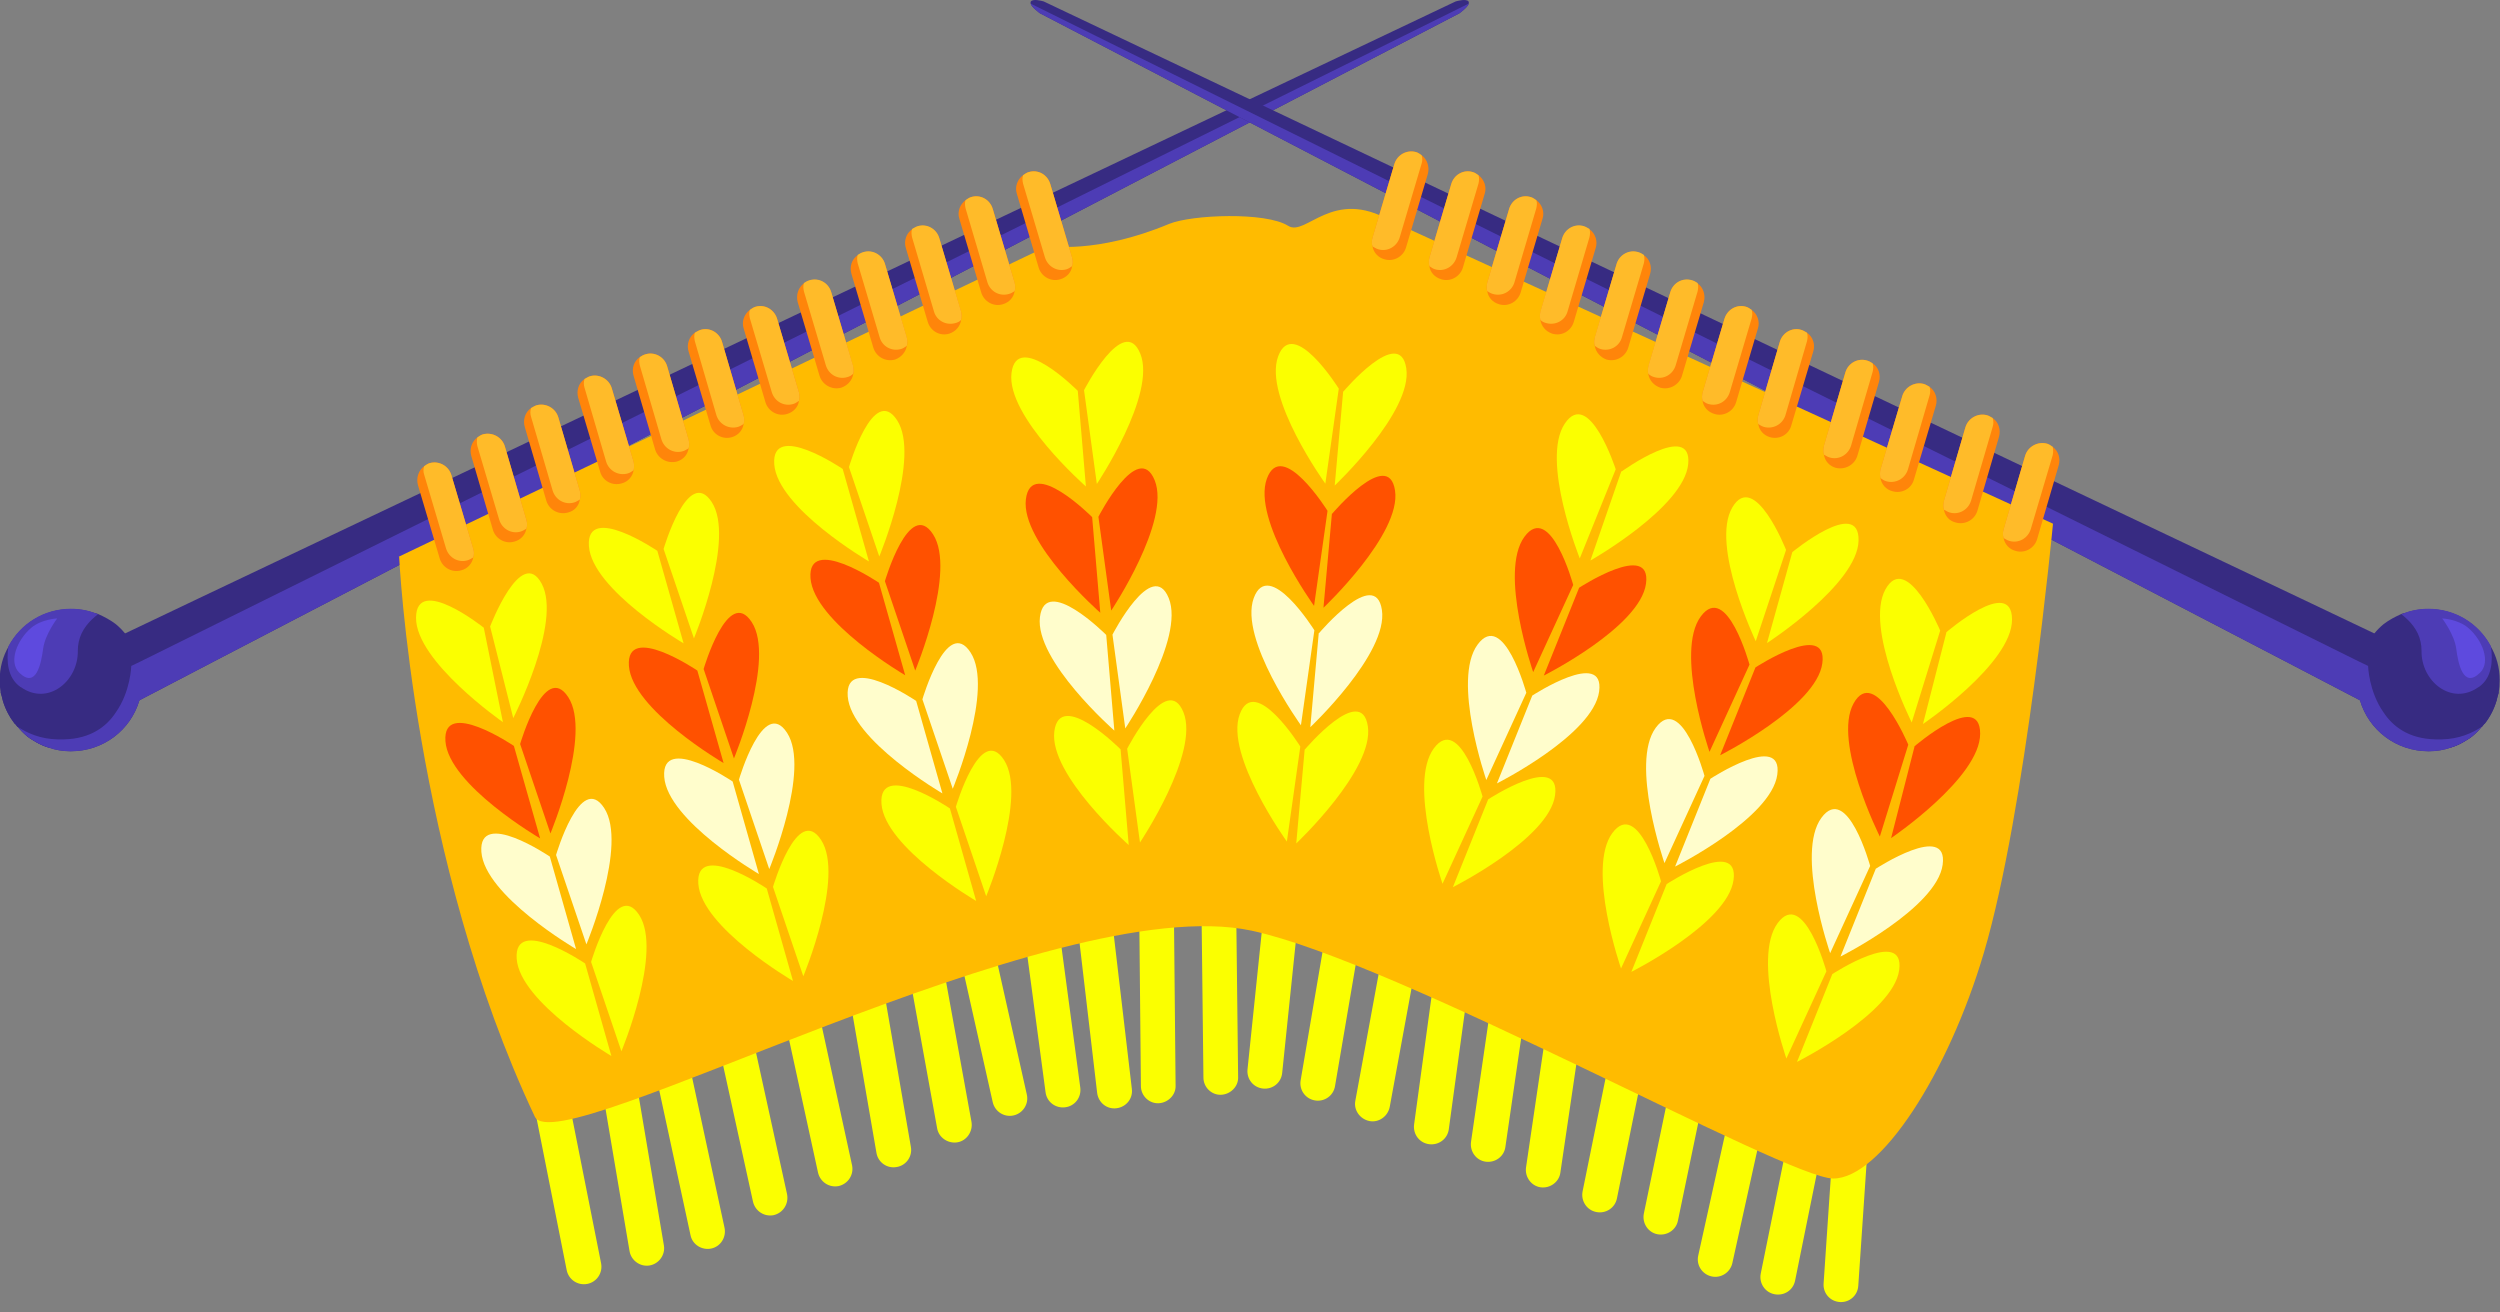 <svg width="80" height="42" viewBox="0 0 80 42" fill="none" xmlns="http://www.w3.org/2000/svg">
<rect x="0" y="0" width="80" height="42" fill="#808080" stroke="none"/>
<path d="M47.002 0.105C46.982 0.225 46.702 0.425 46.702 0.425L6.972 21.1L4.461 22.41L3.711 22.791L2.05 23.661L1.55 23.921C1.42 23.881 1.28 23.821 1.16 23.751C1.06 23.691 0.97 23.641 0.88 23.571C0.76 23.471 0.66 23.371 0.57 23.261H0.56C0.56 23.261 0.5 23.191 0.48 23.161H0.47C0.3 22.941 0.17 22.691 0.09 22.42C0.07 22.33 0.05 22.25 0.02 22.16L0.58 21.9L0.84 21.78L2.481 21L3.461 20.53L4.001 20.27L6.332 19.16L46.562 0.055C46.562 0.055 46.572 0.055 46.582 0.045C46.662 0.025 46.912 -0.045 46.992 0.045C47.002 0.055 47.002 0.075 47.002 0.085V0.105Z" fill="#372B82"/>
<path d="M4.551 21.66V21.76C4.551 21.98 4.521 22.21 4.461 22.41C4.181 23.36 3.311 24.04 2.261 24.04C2.01 24.04 1.77 24 1.55 23.92C1.42 23.88 1.28 23.82 1.16 23.75C1.06 23.69 0.97 23.64 0.88 23.57C0.76 23.47 0.66 23.37 0.57 23.26H0.56C0.56 23.26 0.5 23.19 0.48 23.16H0.47C0.3 22.94 0.17 22.69 0.09 22.42C0.07 22.33 0.05 22.25 0.02 22.16C-7.26603e-06 22.04 -0.01 21.9 -0.01 21.76C-0.01 21.37 0.09 21 0.28 20.68C0.66 19.969 1.41 19.489 2.271 19.489C2.541 19.489 2.791 19.529 3.031 19.619C3.071 19.619 3.111 19.639 3.141 19.649C3.341 19.739 3.531 19.839 3.701 19.969C3.811 20.059 3.911 20.159 4.001 20.27C4.071 20.34 4.111 20.419 4.161 20.48C4.261 20.61 4.341 20.76 4.391 20.9C4.421 20.98 4.451 21.06 4.471 21.13C4.471 21.13 4.474 21.136 4.481 21.15C4.521 21.31 4.551 21.48 4.561 21.64L4.551 21.66Z" fill="#372B82"/>
<path d="M3.13 19.66C2.87 19.86 2.6 20.149 2.52 20.54C2.5 20.63 2.49 20.72 2.49 20.82C2.51 21.799 1.53 22.599 0.67 21.989C0.67 21.989 0.66 21.989 0.65 21.98C0.24 21.689 0.2 21.16 0.27 20.68C0.65 19.959 1.4 19.48 2.27 19.48C2.58 19.48 2.87 19.54 3.14 19.66H3.13Z" fill="#4D3CB5"/>
<g style="mix-blend-mode:multiply">
<path d="M47.002 0.104C46.982 0.225 46.702 0.425 46.702 0.425L6.972 21.1L4.461 22.41C4.181 23.36 3.311 24.041 2.26 24.041C2.01 24.041 1.77 24 1.55 23.92C1.42 23.88 1.28 23.82 1.16 23.75C1.06 23.69 0.97 23.64 0.88 23.57C0.76 23.47 0.66 23.37 0.57 23.26C0.87 23.46 1.3 23.65 1.84 23.66H2.05C2.901 23.64 3.411 23.25 3.711 22.79C4.181 22.12 4.201 21.31 4.201 21.31L4.471 21.18L47.002 0.114V0.104Z" fill="#4D3CB5"/>
</g>
<path d="M0.62 21.53C1.16 22.05 1.32 21.22 1.38 20.76C1.44 20.3 1.83 19.79 1.83 19.79C1.83 19.79 1.33 19.81 1 20.09C0.55 20.47 0.26 21.18 0.62 21.53Z" fill="#5E4ADE"/>
<path d="M32.978 0.105C32.998 0.225 33.278 0.425 33.278 0.425L73.008 21.1L75.519 22.41L76.269 22.791L77.93 23.661L78.43 23.921C78.56 23.881 78.7 23.821 78.82 23.751C78.92 23.691 79.01 23.641 79.1 23.571C79.22 23.471 79.32 23.371 79.41 23.261H79.42C79.42 23.261 79.48 23.191 79.5 23.161H79.51C79.68 22.941 79.81 22.691 79.89 22.42C79.91 22.33 79.93 22.25 79.96 22.16L79.4 21.9L79.14 21.78L77.499 21L76.519 20.53L75.979 20.27L73.648 19.16L33.418 0.055C33.418 0.055 33.408 0.055 33.398 0.045C33.318 0.025 33.068 -0.045 32.988 0.045C32.978 0.055 32.978 0.075 32.978 0.085V0.105Z" fill="#372B82"/>
<path d="M75.429 21.66V21.76C75.429 21.98 75.459 22.21 75.519 22.41C75.799 23.36 76.669 24.04 77.719 24.04C77.969 24.04 78.21 24 78.43 23.92C78.56 23.88 78.7 23.82 78.82 23.75C78.92 23.69 79.01 23.64 79.1 23.57C79.22 23.47 79.32 23.37 79.41 23.26H79.42C79.42 23.26 79.48 23.19 79.5 23.16H79.51C79.68 22.94 79.81 22.69 79.89 22.42C79.91 22.33 79.93 22.25 79.96 22.16C79.98 22.04 79.99 21.9 79.99 21.76C79.99 21.37 79.89 21 79.7 20.68C79.32 19.969 78.57 19.489 77.709 19.489C77.439 19.489 77.189 19.529 76.949 19.619C76.909 19.619 76.869 19.639 76.839 19.649C76.639 19.739 76.449 19.839 76.279 19.969C76.169 20.059 76.069 20.159 75.979 20.27C75.909 20.34 75.869 20.419 75.819 20.48C75.719 20.61 75.639 20.76 75.589 20.9C75.559 20.98 75.529 21.06 75.509 21.13C75.509 21.13 75.505 21.136 75.499 21.15C75.459 21.31 75.429 21.48 75.419 21.64L75.429 21.66Z" fill="#372B82"/>
<path d="M76.849 19.66C77.109 19.86 77.379 20.149 77.459 20.54C77.479 20.63 77.489 20.72 77.489 20.82C77.469 21.799 78.449 22.599 79.309 21.989C79.309 21.989 79.319 21.989 79.329 21.98C79.739 21.689 79.779 21.16 79.709 20.68C79.329 19.959 78.579 19.48 77.709 19.48C77.399 19.48 77.109 19.54 76.839 19.66H76.849Z" fill="#4D3CB5"/>
<g style="mix-blend-mode:multiply">
<path d="M32.978 0.104C32.998 0.225 33.278 0.425 33.278 0.425L73.008 21.1L75.519 22.41C75.799 23.36 76.669 24.041 77.719 24.041C77.969 24.041 78.21 24 78.43 23.92C78.56 23.88 78.7 23.82 78.82 23.75C78.92 23.69 79.01 23.64 79.1 23.57C79.22 23.47 79.32 23.37 79.41 23.26C79.11 23.46 78.68 23.65 78.139 23.66H77.93C77.079 23.64 76.569 23.25 76.269 22.79C75.799 22.12 75.779 21.31 75.779 21.31L75.509 21.18L32.978 0.114V0.104Z" fill="#4D3CB5"/>
</g>
<path d="M79.359 21.53C78.82 22.05 78.659 21.22 78.6 20.76C78.54 20.3 78.15 19.79 78.15 19.79C78.15 19.79 78.65 19.81 78.98 20.09C79.43 20.47 79.719 21.18 79.359 21.53Z" fill="#5E4ADE"/>
<path d="M17.124 35.554L18.134 40.645C18.195 40.945 18.485 41.145 18.795 41.085C19.095 41.025 19.295 40.735 19.235 40.425L18.224 35.334C18.165 35.033 17.874 34.833 17.564 34.894C17.264 34.953 17.064 35.244 17.124 35.554Z" fill="#FBFF00"/>
<path d="M19.255 34.764L20.145 40.035C20.195 40.335 20.485 40.545 20.785 40.495C21.085 40.445 21.295 40.155 21.245 39.855L20.355 34.584C20.305 34.283 20.015 34.073 19.715 34.123C19.415 34.173 19.205 34.463 19.255 34.764Z" fill="#FBFF00"/>
<path d="M20.885 33.913L22.096 39.524C22.155 39.824 22.456 40.014 22.756 39.954C23.056 39.894 23.246 39.594 23.186 39.294L21.976 33.683C21.915 33.383 21.615 33.193 21.315 33.253C21.015 33.313 20.825 33.613 20.885 33.913Z" fill="#FBFF00"/>
<path d="M22.916 33.073L24.096 38.454C24.166 38.755 24.456 38.944 24.756 38.885C25.056 38.815 25.246 38.524 25.186 38.214L24.006 32.833C23.936 32.533 23.646 32.343 23.346 32.403C23.046 32.473 22.856 32.763 22.916 33.073Z" fill="#FBFF00"/>
<path d="M25.046 32.333L26.177 37.524C26.247 37.824 26.537 38.014 26.837 37.954C27.137 37.884 27.327 37.594 27.267 37.294L26.137 32.102C26.067 31.802 25.776 31.612 25.476 31.672C25.176 31.742 24.986 32.032 25.046 32.333Z" fill="#FBFF00"/>
<path d="M27.087 31.332L28.047 36.894C28.097 37.194 28.387 37.404 28.697 37.344C28.997 37.294 29.207 37.004 29.147 36.694L28.187 31.132C28.137 30.832 27.847 30.622 27.537 30.682C27.237 30.732 27.027 31.022 27.087 31.332Z" fill="#FBFF00"/>
<path d="M28.967 30.472L29.988 36.103C30.038 36.404 30.338 36.604 30.638 36.554C30.938 36.504 31.138 36.203 31.088 35.903L30.067 30.272C30.017 29.972 29.717 29.772 29.417 29.822C29.117 29.872 28.917 30.172 28.967 30.472Z" fill="#FBFF00"/>
<path d="M30.548 29.832L31.768 35.273C31.838 35.573 32.138 35.763 32.438 35.693C32.738 35.623 32.928 35.323 32.858 35.023L31.638 29.582C31.568 29.282 31.268 29.091 30.968 29.162C30.668 29.232 30.478 29.532 30.548 29.832Z" fill="#FBFF00"/>
<path d="M32.718 29.412L33.458 34.953C33.498 35.263 33.778 35.473 34.089 35.433C34.399 35.393 34.609 35.113 34.569 34.803L33.828 29.262C33.788 28.952 33.508 28.742 33.198 28.782C32.888 28.822 32.678 29.102 32.718 29.412Z" fill="#FBFF00"/>
<path d="M34.379 28.752L35.109 34.974C35.149 35.284 35.419 35.504 35.729 35.464C36.039 35.424 36.259 35.154 36.219 34.844L35.489 28.622C35.449 28.312 35.179 28.092 34.869 28.132C34.559 28.172 34.339 28.442 34.379 28.752Z" fill="#FBFF00"/>
<path d="M36.449 28.542L36.509 34.754C36.509 35.064 36.769 35.314 37.069 35.304C37.369 35.294 37.629 35.044 37.619 34.744L37.559 28.532C37.559 28.222 37.299 27.972 36.999 27.982C36.699 27.992 36.439 28.242 36.449 28.542Z" fill="#FBFF00"/>
<path d="M38.44 28.392L38.51 34.483C38.51 34.793 38.77 35.043 39.07 35.033C39.37 35.023 39.63 34.773 39.62 34.473L39.55 28.382C39.55 28.072 39.29 27.822 38.99 27.832C38.69 27.842 38.43 28.092 38.44 28.392Z" fill="#FBFF00"/>
<path d="M40.5 28.632L39.92 34.223C39.89 34.533 40.11 34.804 40.42 34.834C40.73 34.864 41 34.644 41.03 34.333L41.61 28.742C41.64 28.432 41.42 28.162 41.11 28.132C40.8 28.102 40.53 28.322 40.5 28.632Z" fill="#FBFF00"/>
<path d="M42.541 29.172L41.62 34.574C41.57 34.874 41.77 35.164 42.081 35.214C42.381 35.264 42.671 35.064 42.721 34.754L43.641 29.352C43.691 29.052 43.491 28.762 43.181 28.712C42.881 28.662 42.591 28.862 42.541 29.172Z" fill="#FBFF00"/>
<path d="M44.331 30.002L43.371 35.223C43.311 35.523 43.521 35.813 43.821 35.873C44.121 35.933 44.411 35.723 44.471 35.423L45.431 30.202C45.491 29.902 45.281 29.612 44.981 29.552C44.681 29.492 44.391 29.702 44.331 30.002Z" fill="#FBFF00"/>
<path d="M45.941 30.922L45.251 35.983C45.211 36.294 45.421 36.574 45.731 36.614C46.041 36.654 46.322 36.444 46.362 36.134L47.052 31.072C47.092 30.762 46.882 30.482 46.572 30.442C46.261 30.402 45.981 30.612 45.941 30.922Z" fill="#FBFF00"/>
<path d="M47.752 31.863L47.072 36.544C47.032 36.854 47.242 37.134 47.542 37.174C47.852 37.214 48.132 37.004 48.172 36.704L48.852 32.023C48.892 31.713 48.682 31.433 48.382 31.393C48.072 31.353 47.792 31.563 47.752 31.863Z" fill="#FBFF00"/>
<path d="M49.602 32.133L48.832 37.364C48.792 37.664 49.002 37.954 49.302 37.994C49.602 38.034 49.892 37.824 49.932 37.524L50.703 32.292C50.743 31.992 50.533 31.702 50.233 31.662C49.932 31.622 49.642 31.832 49.602 32.133Z" fill="#FBFF00"/>
<path d="M51.673 33.053L50.643 38.124C50.583 38.425 50.773 38.725 51.083 38.785C51.383 38.845 51.683 38.655 51.743 38.344L52.773 33.273C52.833 32.973 52.643 32.673 52.333 32.613C52.033 32.553 51.733 32.743 51.673 33.053Z" fill="#FBFF00"/>
<path d="M53.633 33.873L52.603 38.834C52.543 39.135 52.733 39.435 53.033 39.495C53.333 39.555 53.633 39.365 53.693 39.065L54.724 34.103C54.784 33.803 54.594 33.503 54.294 33.443C53.993 33.383 53.693 33.573 53.633 33.873Z" fill="#FBFF00"/>
<path d="M55.534 34.793L54.344 40.174C54.273 40.474 54.464 40.774 54.764 40.844C55.064 40.914 55.364 40.724 55.434 40.424L56.624 35.043C56.694 34.743 56.504 34.443 56.204 34.373C55.904 34.303 55.604 34.493 55.534 34.793Z" fill="#FBFF00"/>
<path d="M57.304 36.014L56.344 40.755C56.284 41.055 56.474 41.355 56.784 41.415C57.094 41.475 57.384 41.285 57.444 40.975L58.405 36.234C58.465 35.934 58.275 35.634 57.965 35.574C57.654 35.514 57.364 35.704 57.304 36.014Z" fill="#FBFF00"/>
<path d="M58.695 36.054L58.355 41.075C58.335 41.385 58.565 41.645 58.875 41.665C59.185 41.685 59.445 41.455 59.465 41.145L59.805 36.124C59.825 35.814 59.595 35.554 59.285 35.534C58.975 35.514 58.715 35.744 58.695 36.054Z" fill="#FBFF00"/>
<path d="M12.773 17.818C12.773 17.818 13.223 27.491 17.114 35.733C17.834 37.253 33.678 28.421 40.05 29.781C44.731 30.782 57.164 37.713 58.665 37.713C60.165 37.713 62.336 34.372 63.486 30.482C64.826 25.94 65.696 16.758 65.696 16.758L44.501 7.066C42.641 5.985 41.79 7.586 41.22 7.226C40.51 6.776 38.139 6.866 37.409 7.166C35.059 8.146 33.538 7.866 33.538 7.866L12.753 17.818H12.773Z" fill="#FFBB00"/>
<path d="M18.724 30.831C18.724 30.831 16.434 29.281 16.534 30.681C16.634 32.081 19.564 33.791 19.564 33.791L18.724 30.831Z" fill="#FBFF00"/>
<path d="M18.915 30.782C18.915 30.782 19.695 28.111 20.455 29.281C21.215 30.451 19.885 33.642 19.885 33.642L18.915 30.782Z" fill="#FBFF00"/>
<path d="M17.594 27.41C17.594 27.41 15.304 25.86 15.404 27.26C15.504 28.66 18.434 30.37 18.434 30.37L17.594 27.41Z" fill="#FFFDCC"/>
<path d="M17.794 27.36C17.794 27.36 18.575 24.689 19.335 25.859C20.095 27.03 18.765 30.22 18.765 30.22L17.794 27.36Z" fill="#FFFDCC"/>
<path d="M24.536 28.431C24.536 28.431 22.246 26.881 22.346 28.281C22.446 29.681 25.376 31.391 25.376 31.391L24.536 28.431Z" fill="#FBFF00"/>
<path d="M24.736 28.381C24.736 28.381 25.516 25.71 26.276 26.88C27.037 28.05 25.706 31.241 25.706 31.241L24.736 28.381Z" fill="#FBFF00"/>
<path d="M23.445 25.009C23.445 25.009 21.155 23.459 21.255 24.859C21.355 26.259 24.285 27.969 24.285 27.969L23.445 25.009Z" fill="#FFFDCC"/>
<path d="M23.646 24.95C23.646 24.95 24.426 22.279 25.186 23.45C25.946 24.62 24.616 27.811 24.616 27.811L23.646 24.95Z" fill="#FFFDCC"/>
<path d="M30.397 25.87C30.397 25.87 28.107 24.32 28.207 25.72C28.307 27.12 31.237 28.83 31.237 28.83L30.397 25.87Z" fill="#FBFF00"/>
<path d="M30.588 25.819C30.588 25.819 31.368 23.148 32.128 24.319C32.888 25.489 31.558 28.68 31.558 28.68L30.588 25.819Z" fill="#FBFF00"/>
<path d="M29.317 22.429C29.317 22.429 27.027 20.879 27.127 22.279C27.227 23.679 30.157 25.389 30.157 25.389L29.317 22.429Z" fill="#FFFDCC"/>
<path d="M29.517 22.379C29.517 22.379 30.298 19.708 31.058 20.879C31.818 22.049 30.488 25.24 30.488 25.24L29.517 22.379Z" fill="#FFFDCC"/>
<path d="M35.859 23.979C35.859 23.979 33.908 22.019 33.738 23.409C33.568 24.799 36.119 27.04 36.119 27.04L35.859 23.979Z" fill="#FBFF00"/>
<path d="M36.069 23.959C36.069 23.959 37.339 21.488 37.869 22.789C38.4 24.089 36.479 26.96 36.479 26.96L36.069 23.959Z" fill="#FBFF00"/>
<path d="M35.399 20.318C35.399 20.318 33.448 18.358 33.278 19.748C33.108 21.138 35.659 23.379 35.659 23.379L35.399 20.318Z" fill="#FFFDCC"/>
<path d="M35.599 20.309C35.599 20.309 36.869 17.838 37.399 19.138C37.929 20.439 36.009 23.309 36.009 23.309L35.599 20.309Z" fill="#FFFDCC"/>
<path d="M41.61 23.889C41.61 23.889 40.15 21.549 39.67 22.859C39.19 24.169 41.18 26.93 41.18 26.93L41.61 23.889Z" fill="#FBFF00"/>
<path d="M41.76 23.979C41.76 23.979 43.561 21.849 43.771 23.239C43.981 24.629 41.48 26.99 41.48 26.99L41.75 23.979H41.76Z" fill="#FBFF00"/>
<path d="M42.06 20.169C42.06 20.169 40.6 17.828 40.12 19.138C39.64 20.449 41.63 23.209 41.63 23.209L42.06 20.169Z" fill="#FFFDCC"/>
<path d="M42.211 20.259C42.211 20.259 44.011 18.128 44.221 19.518C44.431 20.909 41.93 23.269 41.93 23.269L42.2 20.259H42.211Z" fill="#FFFDCC"/>
<path d="M47.442 25.49C47.442 25.49 46.712 22.819 45.881 23.95C45.051 25.08 46.161 28.281 46.161 28.281L47.442 25.49Z" fill="#FBFF00"/>
<path d="M47.622 25.579C47.622 25.579 49.952 24.059 49.762 25.449C49.572 26.839 46.492 28.389 46.492 28.389L47.622 25.579Z" fill="#FBFF00"/>
<path d="M48.842 22.169C48.842 22.169 48.112 19.498 47.282 20.628C46.452 21.759 47.562 24.96 47.562 24.96L48.842 22.169Z" fill="#FFFDCC"/>
<path d="M49.032 22.259C49.032 22.259 51.362 20.739 51.172 22.129C50.982 23.519 47.902 25.069 47.902 25.069L49.032 22.259Z" fill="#FFFDCC"/>
<path d="M53.153 28.201C53.153 28.201 52.423 25.53 51.593 26.66C50.763 27.791 51.873 30.991 51.873 30.991L53.153 28.201Z" fill="#FBFF00"/>
<path d="M53.333 28.29C53.333 28.29 55.663 26.77 55.473 28.16C55.283 29.55 52.203 31.1 52.203 31.1L53.333 28.29Z" fill="#FBFF00"/>
<path d="M54.544 24.829C54.544 24.829 53.813 22.159 52.983 23.289C52.153 24.419 53.263 27.62 53.263 27.62L54.544 24.829Z" fill="#FFFDCC"/>
<path d="M54.733 24.92C54.733 24.92 57.063 23.4 56.873 24.79C56.683 26.18 53.603 27.73 53.603 27.73L54.733 24.92Z" fill="#FFFDCC"/>
<path d="M58.445 31.081C58.445 31.081 57.714 28.411 56.884 29.541C56.054 30.671 57.164 33.872 57.164 33.872L58.445 31.081Z" fill="#FBFF00"/>
<path d="M58.634 31.171C58.634 31.171 60.964 29.651 60.774 31.041C60.584 32.431 57.504 33.981 57.504 33.981L58.634 31.171Z" fill="#FBFF00"/>
<path d="M59.845 27.71C59.845 27.71 59.115 25.04 58.285 26.17C57.454 27.3 58.565 30.501 58.565 30.501L59.845 27.71Z" fill="#FFFDCC"/>
<path d="M60.025 27.8C60.025 27.8 62.355 26.28 62.165 27.671C61.975 29.061 58.895 30.61 58.895 30.61L60.025 27.8Z" fill="#FFFDCC"/>
<path d="M16.444 23.869C16.444 23.869 14.153 22.319 14.254 23.719C14.354 25.119 17.284 26.829 17.284 26.829L16.444 23.869Z" fill="#FF5100"/>
<path d="M16.644 23.809C16.644 23.809 17.424 21.138 18.184 22.309C18.945 23.479 17.614 26.67 17.614 26.67L16.644 23.809Z" fill="#FF5100"/>
<path d="M22.315 21.458C22.315 21.458 20.025 19.908 20.125 21.308C20.225 22.708 23.155 24.418 23.155 24.418L22.315 21.458Z" fill="#FF5100"/>
<path d="M22.516 21.409C22.516 21.409 23.296 18.738 24.056 19.909C24.816 21.079 23.486 24.27 23.486 24.27L22.516 21.409Z" fill="#FF5100"/>
<path d="M28.127 18.648C28.127 18.648 25.837 17.098 25.936 18.498C26.037 19.898 28.966 21.608 28.966 21.608L28.127 18.648Z" fill="#FF5100"/>
<path d="M28.317 18.598C28.317 18.598 29.097 15.927 29.857 17.097C30.618 18.268 29.287 21.459 29.287 21.459L28.317 18.598Z" fill="#FF5100"/>
<path d="M34.949 16.548C34.949 16.548 32.998 14.587 32.828 15.977C32.658 17.368 35.209 19.608 35.209 19.608L34.949 16.548Z" fill="#FF5100"/>
<path d="M35.149 16.537C35.149 16.537 36.419 14.067 36.949 15.367C37.479 16.667 35.559 19.538 35.559 19.538L35.149 16.537Z" fill="#FF5100"/>
<path d="M42.481 16.347C42.481 16.347 41.02 14.007 40.54 15.317C40.06 16.627 42.05 19.388 42.05 19.388L42.481 16.347Z" fill="#FF5100"/>
<path d="M42.631 16.437C42.631 16.437 44.431 14.307 44.641 15.697C44.851 17.087 42.351 19.448 42.351 19.448L42.621 16.437H42.631Z" fill="#FF5100"/>
<path d="M50.343 18.718C50.343 18.718 49.612 16.047 48.782 17.177C47.952 18.308 49.062 21.508 49.062 21.508L50.343 18.718Z" fill="#FF5100"/>
<path d="M50.532 18.808C50.532 18.808 52.862 17.288 52.672 18.678C52.482 20.068 49.402 21.618 49.402 21.618L50.532 18.808Z" fill="#FF5100"/>
<path d="M55.984 21.268C55.984 21.268 55.254 18.598 54.424 19.728C53.593 20.858 54.704 24.059 54.704 24.059L55.984 21.268Z" fill="#FF5100"/>
<path d="M56.174 21.358C56.174 21.358 58.504 19.838 58.314 21.228C58.124 22.618 55.044 24.168 55.044 24.168L56.174 21.358Z" fill="#FF5100"/>
<path d="M61.065 23.829C61.065 23.829 59.995 21.278 59.315 22.509C58.635 23.739 60.155 26.77 60.155 26.77L61.065 23.829Z" fill="#FF5100"/>
<path d="M61.255 23.889C61.255 23.889 63.365 22.069 63.365 23.479C63.365 24.889 60.515 26.819 60.515 26.819L61.265 23.889H61.255Z" fill="#FF5100"/>
<path d="M15.483 20.088C15.483 20.088 13.323 18.368 13.313 19.768C13.303 21.168 16.093 23.108 16.093 23.108L15.483 20.098V20.088Z" fill="#FBFF00"/>
<path d="M15.684 20.048C15.684 20.048 16.674 17.447 17.334 18.678C17.994 19.908 16.424 22.979 16.424 22.979L15.684 20.048Z" fill="#FBFF00"/>
<path d="M21.035 17.627C21.035 17.627 18.745 16.077 18.845 17.477C18.945 18.877 21.875 20.587 21.875 20.587L21.035 17.627Z" fill="#FBFF00"/>
<path d="M21.235 17.567C21.235 17.567 22.015 14.897 22.776 16.067C23.536 17.237 22.206 20.428 22.206 20.428L21.235 17.567Z" fill="#FBFF00"/>
<path d="M26.966 15.006C26.966 15.006 24.676 13.456 24.776 14.856C24.876 16.256 27.806 17.966 27.806 17.966L26.966 15.006Z" fill="#FBFF00"/>
<path d="M27.167 14.947C27.167 14.947 27.947 12.277 28.707 13.447C29.467 14.617 28.137 17.808 28.137 17.808L27.167 14.947Z" fill="#FBFF00"/>
<path d="M34.489 12.507C34.489 12.507 32.538 10.546 32.368 11.937C32.198 13.327 34.749 15.567 34.749 15.567L34.489 12.507Z" fill="#FBFF00"/>
<path d="M34.689 12.486C34.689 12.486 35.959 10.016 36.489 11.316C37.019 12.616 35.099 15.487 35.099 15.487L34.689 12.486Z" fill="#FBFF00"/>
<path d="M42.841 12.436C42.841 12.436 41.38 10.095 40.9 11.406C40.42 12.716 42.411 15.477 42.411 15.477L42.841 12.436Z" fill="#FBFF00"/>
<path d="M42.991 12.526C42.991 12.526 44.791 10.396 45.001 11.786C45.211 13.176 42.711 15.537 42.711 15.537L42.981 12.526H42.991Z" fill="#FBFF00"/>
<path d="M51.703 15.017C51.703 15.017 50.853 12.387 50.072 13.557C49.292 14.727 50.553 17.868 50.553 17.868L51.703 15.017Z" fill="#FBFF00"/>
<path d="M51.893 15.087C51.893 15.087 54.153 13.457 54.023 14.847C53.893 16.237 50.893 17.937 50.893 17.937L51.883 15.077L51.893 15.087Z" fill="#FBFF00"/>
<path d="M57.154 17.598C57.154 17.598 56.144 15.027 55.434 16.238C54.724 17.448 56.184 20.519 56.184 20.519L57.154 17.598Z" fill="#FBFF00"/>
<path d="M57.354 17.668C57.354 17.668 59.504 15.898 59.474 17.298C59.444 18.698 56.544 20.578 56.544 20.578L57.354 17.668Z" fill="#FBFF00"/>
<path d="M62.086 20.179C62.086 20.179 61.015 17.628 60.335 18.858C59.655 20.089 61.175 23.119 61.175 23.119L62.086 20.179Z" fill="#FBFF00"/>
<path d="M62.275 20.238C62.275 20.238 64.385 18.418 64.385 19.828C64.385 21.238 61.535 23.168 61.535 23.168L62.285 20.238H62.275Z" fill="#FBFF00"/>
<path d="M15.143 17.559C15.173 17.659 15.173 17.749 15.143 17.839C15.113 18.029 14.963 18.199 14.763 18.249C14.473 18.339 14.163 18.169 14.073 17.879L13.373 15.519C13.313 15.289 13.393 15.049 13.573 14.919C13.633 14.879 13.683 14.839 13.753 14.819C14.053 14.739 14.353 14.909 14.443 15.199L15.143 17.559Z" fill="#FF850A"/>
<path d="M16.844 16.639C16.874 16.739 16.874 16.829 16.844 16.919C16.814 17.109 16.664 17.279 16.464 17.329C16.174 17.419 15.864 17.249 15.774 16.959L15.084 14.599C15.014 14.369 15.094 14.129 15.274 13.999C15.334 13.959 15.384 13.919 15.454 13.899C15.754 13.819 16.064 13.989 16.154 14.279L16.844 16.639Z" fill="#FF850A"/>
<path d="M18.554 15.988C18.524 16.188 18.384 16.348 18.184 16.398C17.884 16.488 17.574 16.318 17.484 16.028L16.794 13.668C16.724 13.438 16.804 13.188 16.994 13.058C17.054 13.028 17.104 12.988 17.174 12.968C17.464 12.888 17.774 13.058 17.864 13.348L18.554 15.708C18.574 15.798 18.584 15.898 18.554 15.988Z" fill="#FF850A"/>
<path d="M20.275 14.778C20.295 14.868 20.295 14.958 20.275 15.048C20.245 15.248 20.095 15.418 19.895 15.468C19.595 15.558 19.285 15.388 19.205 15.098L18.505 12.738C18.435 12.508 18.515 12.258 18.705 12.128C18.765 12.098 18.815 12.058 18.885 12.038C19.175 11.958 19.485 12.128 19.575 12.418L20.275 14.778Z" fill="#FF850A"/>
<path d="M22.035 14.348C22.005 14.548 21.865 14.708 21.665 14.768C21.365 14.848 21.055 14.678 20.965 14.388L20.275 12.028C20.205 11.798 20.285 11.548 20.475 11.428C20.535 11.388 20.585 11.358 20.655 11.338C20.945 11.248 21.255 11.418 21.345 11.708L22.035 14.068C22.055 14.158 22.065 14.258 22.035 14.348Z" fill="#FF850A"/>
<path d="M23.796 13.568C23.765 13.768 23.625 13.928 23.425 13.988C23.125 14.078 22.816 13.908 22.735 13.607L22.035 11.248C21.965 11.027 22.046 10.777 22.235 10.648C22.296 10.617 22.346 10.578 22.416 10.557C22.706 10.467 23.015 10.637 23.105 10.938L23.796 13.297C23.816 13.387 23.826 13.477 23.796 13.568Z" fill="#FF850A"/>
<path d="M25.566 12.827C25.546 13.017 25.396 13.187 25.186 13.247C24.896 13.337 24.586 13.167 24.496 12.877L23.796 10.507C23.726 10.287 23.816 10.047 23.996 9.917C24.056 9.877 24.106 9.837 24.176 9.817C24.476 9.727 24.776 9.907 24.866 10.197L25.566 12.557C25.586 12.647 25.596 12.737 25.566 12.827Z" fill="#FF850A"/>
<path d="M27.306 11.957C27.276 12.167 27.126 12.337 26.916 12.407C26.626 12.487 26.316 12.317 26.226 12.027L25.526 9.667C25.466 9.437 25.546 9.197 25.726 9.067C25.786 9.027 25.836 8.997 25.906 8.977C26.206 8.887 26.506 9.057 26.596 9.347L27.296 11.707C27.316 11.797 27.326 11.877 27.306 11.967V11.957Z" fill="#FF850A"/>
<path d="M29.017 11.067C28.987 11.267 28.837 11.437 28.637 11.507C28.337 11.587 28.037 11.417 27.947 11.127L27.247 8.767C27.177 8.537 27.257 8.287 27.447 8.167C27.507 8.127 27.557 8.097 27.627 8.077C27.917 7.987 28.227 8.157 28.317 8.447L29.017 10.807C29.037 10.897 29.047 10.997 29.017 11.077V11.067Z" fill="#FF850A"/>
<path d="M30.757 9.977C30.777 10.067 30.777 10.157 30.757 10.237C30.727 10.437 30.587 10.607 30.377 10.677C30.077 10.767 29.777 10.597 29.687 10.297L28.987 7.937C28.917 7.717 28.997 7.467 29.187 7.337C29.247 7.307 29.297 7.267 29.367 7.247C29.657 7.157 29.967 7.327 30.057 7.627L30.757 9.987V9.977Z" fill="#FF850A"/>
<path d="M32.468 9.316C32.438 9.516 32.298 9.676 32.088 9.736C31.798 9.826 31.488 9.656 31.398 9.356L30.698 6.996C30.628 6.776 30.718 6.536 30.898 6.406C30.958 6.366 31.008 6.326 31.078 6.306C31.378 6.216 31.678 6.386 31.768 6.686L32.468 9.046C32.488 9.136 32.498 9.226 32.468 9.316Z" fill="#FF850A"/>
<path d="M34.308 8.517C34.288 8.707 34.138 8.877 33.928 8.937C33.638 9.027 33.328 8.857 33.238 8.567L32.538 6.197C32.468 5.977 32.558 5.737 32.738 5.607C32.798 5.567 32.848 5.527 32.918 5.507C33.218 5.417 33.518 5.587 33.608 5.887L34.308 8.247C34.328 8.337 34.338 8.427 34.308 8.517Z" fill="#FF850A"/>
<path d="M15.143 17.559C15.173 17.659 15.173 17.749 15.143 17.839C15.083 17.869 15.033 17.909 14.963 17.929C14.673 18.019 14.363 17.849 14.273 17.549L13.573 15.189C13.543 15.099 13.543 15.009 13.573 14.919C13.633 14.879 13.683 14.839 13.753 14.819C14.053 14.739 14.353 14.909 14.443 15.199L15.143 17.559Z" fill="#FFBB29"/>
<path d="M16.844 16.639C16.874 16.739 16.874 16.829 16.844 16.919C16.784 16.949 16.734 16.989 16.664 17.009C16.374 17.099 16.064 16.929 15.974 16.629L15.274 14.269C15.254 14.179 15.254 14.089 15.274 13.999C15.334 13.959 15.384 13.919 15.454 13.899C15.754 13.819 16.064 13.989 16.154 14.279L16.844 16.639Z" fill="#FFBB29"/>
<path d="M18.554 15.988C18.494 16.018 18.444 16.058 18.374 16.078C18.084 16.168 17.774 15.998 17.684 15.698L16.994 13.338C16.964 13.248 16.964 13.148 16.994 13.058C17.054 13.028 17.104 12.988 17.174 12.968C17.464 12.888 17.774 13.058 17.864 13.348L18.554 15.708C18.574 15.798 18.584 15.898 18.554 15.988Z" fill="#FFBB29"/>
<path d="M20.275 14.778C20.295 14.868 20.295 14.958 20.275 15.048C20.215 15.088 20.165 15.128 20.095 15.148C19.795 15.238 19.485 15.068 19.395 14.768L18.705 12.408C18.675 12.318 18.675 12.218 18.705 12.128C18.765 12.098 18.815 12.058 18.885 12.038C19.175 11.958 19.485 12.128 19.575 12.418L20.275 14.778Z" fill="#FFBB29"/>
<path d="M22.035 14.348C21.975 14.378 21.925 14.418 21.855 14.438C21.565 14.528 21.255 14.358 21.165 14.058L20.475 11.698C20.455 11.608 20.445 11.518 20.475 11.428C20.535 11.388 20.585 11.358 20.655 11.338C20.945 11.248 21.255 11.418 21.345 11.708L22.035 14.068C22.055 14.158 22.065 14.258 22.035 14.348Z" fill="#FFBB29"/>
<path d="M23.796 13.568C23.796 13.568 23.695 13.637 23.625 13.658C23.326 13.748 23.015 13.578 22.925 13.287L22.235 10.918C22.215 10.828 22.206 10.738 22.235 10.648C22.296 10.617 22.346 10.578 22.416 10.557C22.706 10.467 23.015 10.637 23.105 10.938L23.796 13.297C23.816 13.387 23.826 13.477 23.796 13.568Z" fill="#FFBB29"/>
<path d="M25.566 12.827C25.506 12.867 25.456 12.907 25.386 12.927C25.086 13.017 24.786 12.847 24.696 12.547L23.996 10.187C23.976 10.097 23.966 10.007 23.996 9.917C24.056 9.877 24.106 9.837 24.176 9.817C24.476 9.727 24.776 9.907 24.866 10.197L25.566 12.557C25.586 12.647 25.596 12.737 25.566 12.827Z" fill="#FFBB29"/>
<path d="M27.306 11.957C27.246 12.017 27.186 12.047 27.116 12.067C26.816 12.157 26.516 11.987 26.426 11.687L25.726 9.327C25.706 9.237 25.696 9.147 25.726 9.057C25.786 9.017 25.836 8.987 25.906 8.967C26.206 8.877 26.506 9.047 26.596 9.337L27.296 11.697C27.316 11.787 27.326 11.867 27.306 11.957Z" fill="#FFBB29"/>
<path d="M29.017 11.067C28.957 11.107 28.907 11.147 28.837 11.167C28.537 11.257 28.227 11.087 28.147 10.787L27.447 8.427C27.427 8.337 27.417 8.247 27.447 8.157C27.507 8.117 27.557 8.087 27.627 8.067C27.917 7.977 28.227 8.147 28.317 8.437L29.017 10.797C29.037 10.887 29.047 10.987 29.017 11.067Z" fill="#FFBB29"/>
<path d="M30.757 9.977C30.777 10.067 30.777 10.157 30.757 10.237C30.697 10.297 30.647 10.317 30.577 10.337C30.277 10.427 29.967 10.257 29.887 9.967L29.187 7.597C29.167 7.507 29.157 7.417 29.187 7.327C29.247 7.297 29.297 7.257 29.367 7.237C29.657 7.147 29.967 7.317 30.057 7.617L30.757 9.977Z" fill="#FFBB29"/>
<path d="M32.468 9.316C32.408 9.356 32.358 9.386 32.288 9.406C31.988 9.496 31.688 9.326 31.598 9.036L30.898 6.666C30.878 6.576 30.868 6.486 30.898 6.406C30.958 6.366 31.008 6.326 31.078 6.306C31.378 6.216 31.678 6.386 31.768 6.686L32.468 9.046C32.488 9.136 32.498 9.226 32.468 9.316Z" fill="#FFBB29"/>
<path d="M34.308 8.517C34.248 8.557 34.198 8.597 34.128 8.617C33.828 8.707 33.528 8.527 33.438 8.237L32.738 5.877C32.718 5.787 32.708 5.697 32.738 5.607C32.798 5.567 32.848 5.527 32.918 5.507C33.218 5.417 33.518 5.587 33.608 5.887L34.308 8.247C34.328 8.337 34.338 8.427 34.308 8.517Z" fill="#FFBB29"/>
<path d="M43.921 7.606C43.891 7.706 43.891 7.796 43.921 7.886C43.951 8.076 44.101 8.246 44.301 8.296C44.591 8.386 44.901 8.216 44.991 7.926L45.691 5.566C45.751 5.336 45.671 5.096 45.491 4.966C45.431 4.926 45.381 4.886 45.311 4.866C45.011 4.786 44.711 4.956 44.621 5.246L43.921 7.606Z" fill="#FF850A"/>
<path d="M64.116 16.939C64.086 17.038 64.086 17.128 64.116 17.218C64.146 17.409 64.296 17.578 64.496 17.628C64.786 17.718 65.096 17.549 65.186 17.259L65.876 14.899C65.946 14.668 65.866 14.428 65.686 14.299C65.626 14.258 65.576 14.219 65.506 14.198C65.206 14.118 64.896 14.289 64.806 14.579L64.116 16.939Z" fill="#FF850A"/>
<path d="M62.206 16.308C62.236 16.508 62.376 16.668 62.575 16.718C62.876 16.808 63.185 16.638 63.276 16.348L63.965 13.988C64.035 13.758 63.956 13.508 63.766 13.378C63.706 13.348 63.656 13.308 63.586 13.288C63.295 13.208 62.986 13.378 62.895 13.668L62.206 16.028C62.185 16.118 62.175 16.218 62.206 16.308Z" fill="#FF850A"/>
<path d="M60.175 15.028C60.155 15.118 60.155 15.208 60.175 15.298C60.205 15.498 60.355 15.668 60.555 15.718C60.855 15.808 61.165 15.638 61.245 15.348L61.945 12.988C62.015 12.758 61.935 12.508 61.745 12.378C61.685 12.348 61.635 12.308 61.565 12.288C61.275 12.208 60.965 12.378 60.875 12.668L60.175 15.028Z" fill="#FF850A"/>
<path d="M58.365 14.548C58.395 14.748 58.535 14.908 58.735 14.968C59.035 15.048 59.345 14.878 59.435 14.588L60.125 12.228C60.195 11.998 60.115 11.748 59.925 11.628C59.865 11.588 59.815 11.558 59.745 11.538C59.455 11.448 59.145 11.618 59.055 11.908L58.365 14.268C58.345 14.358 58.335 14.458 58.365 14.548Z" fill="#FF850A"/>
<path d="M56.264 13.568C56.294 13.768 56.434 13.928 56.634 13.988C56.934 14.078 57.244 13.908 57.324 13.607L58.024 11.248C58.094 11.027 58.014 10.777 57.824 10.648C57.764 10.617 57.714 10.578 57.644 10.557C57.354 10.467 57.044 10.637 56.954 10.938L56.264 13.297C56.244 13.387 56.234 13.477 56.264 13.568Z" fill="#FF850A"/>
<path d="M54.484 12.827C54.504 13.017 54.654 13.187 54.864 13.247C55.154 13.337 55.464 13.167 55.554 12.877L56.254 10.507C56.324 10.287 56.234 10.047 56.054 9.917C55.994 9.877 55.944 9.837 55.874 9.817C55.574 9.727 55.274 9.907 55.184 10.197L54.484 12.557C54.464 12.647 54.454 12.737 54.484 12.827Z" fill="#FF850A"/>
<path d="M52.743 11.957C52.773 12.167 52.923 12.337 53.133 12.407C53.423 12.487 53.733 12.317 53.823 12.027L54.523 9.667C54.583 9.437 54.503 9.197 54.323 9.067C54.263 9.027 54.213 8.997 54.143 8.977C53.843 8.887 53.543 9.057 53.453 9.347L52.753 11.707C52.733 11.797 52.723 11.877 52.743 11.967V11.957Z" fill="#FF850A"/>
<path d="M51.033 11.067C51.063 11.267 51.213 11.437 51.413 11.507C51.713 11.587 52.013 11.417 52.103 11.127L52.803 8.767C52.873 8.537 52.793 8.287 52.603 8.167C52.543 8.127 52.493 8.097 52.423 8.077C52.133 7.987 51.823 8.157 51.733 8.447L51.033 10.807C51.013 10.897 51.003 10.997 51.033 11.077V11.067Z" fill="#FF850A"/>
<path d="M49.292 9.977C49.272 10.067 49.272 10.157 49.292 10.237C49.322 10.437 49.462 10.607 49.672 10.677C49.972 10.767 50.272 10.597 50.362 10.297L51.062 7.937C51.132 7.717 51.052 7.467 50.862 7.337C50.802 7.307 50.752 7.267 50.682 7.247C50.392 7.157 50.082 7.327 49.992 7.627L49.292 9.987V9.977Z" fill="#FF850A"/>
<path d="M47.592 9.316C47.622 9.516 47.762 9.676 47.972 9.736C48.262 9.826 48.572 9.656 48.662 9.356L49.362 6.996C49.432 6.776 49.342 6.536 49.162 6.406C49.102 6.366 49.052 6.326 48.982 6.306C48.682 6.216 48.382 6.386 48.292 6.686L47.592 9.046C47.572 9.136 47.562 9.226 47.592 9.316Z" fill="#FF850A"/>
<path d="M45.741 8.517C45.761 8.707 45.911 8.877 46.121 8.937C46.411 9.027 46.721 8.857 46.811 8.567L47.511 6.197C47.581 5.977 47.491 5.737 47.311 5.607C47.251 5.567 47.201 5.527 47.131 5.507C46.831 5.417 46.531 5.587 46.441 5.887L45.741 8.247C45.721 8.337 45.711 8.427 45.741 8.517Z" fill="#FF850A"/>
<path d="M43.921 7.606C43.891 7.706 43.891 7.796 43.921 7.886C43.981 7.916 44.031 7.956 44.101 7.976C44.391 8.066 44.701 7.896 44.791 7.596L45.491 5.236C45.521 5.146 45.521 5.056 45.491 4.966C45.431 4.926 45.381 4.886 45.311 4.866C45.011 4.786 44.711 4.956 44.621 5.246L43.921 7.606Z" fill="#FFBB29"/>
<path d="M64.116 16.939C64.086 17.038 64.086 17.128 64.116 17.218C64.176 17.248 64.226 17.288 64.296 17.308C64.586 17.398 64.896 17.229 64.986 16.928L65.686 14.569C65.706 14.479 65.706 14.389 65.686 14.299C65.626 14.258 65.576 14.219 65.506 14.198C65.206 14.118 64.896 14.289 64.806 14.579L64.116 16.939Z" fill="#FFBB29"/>
<path d="M62.206 16.308C62.266 16.338 62.316 16.378 62.386 16.398C62.675 16.488 62.986 16.318 63.075 16.018L63.766 13.658C63.795 13.568 63.795 13.468 63.766 13.378C63.706 13.348 63.656 13.308 63.586 13.288C63.295 13.208 62.986 13.378 62.895 13.668L62.206 16.028C62.185 16.118 62.175 16.218 62.206 16.308Z" fill="#FFBB29"/>
<path d="M60.175 15.028C60.155 15.118 60.155 15.208 60.175 15.298C60.235 15.338 60.285 15.378 60.355 15.398C60.655 15.488 60.965 15.318 61.055 15.018L61.745 12.658C61.775 12.568 61.775 12.468 61.745 12.378C61.685 12.348 61.635 12.308 61.565 12.288C61.275 12.208 60.965 12.378 60.875 12.668L60.175 15.028Z" fill="#FFBB29"/>
<path d="M58.365 14.548C58.425 14.578 58.475 14.618 58.545 14.638C58.835 14.728 59.145 14.558 59.235 14.258L59.925 11.898C59.945 11.808 59.955 11.718 59.925 11.628C59.865 11.588 59.815 11.558 59.745 11.538C59.455 11.448 59.145 11.618 59.055 11.908L58.365 14.268C58.345 14.358 58.335 14.458 58.365 14.548Z" fill="#FFBB29"/>
<path d="M56.264 13.568C56.264 13.568 56.364 13.637 56.434 13.658C56.734 13.748 57.044 13.578 57.134 13.287L57.824 10.918C57.844 10.828 57.854 10.738 57.824 10.648C57.764 10.617 57.714 10.578 57.644 10.557C57.354 10.467 57.044 10.637 56.954 10.938L56.264 13.297C56.244 13.387 56.234 13.477 56.264 13.568Z" fill="#FFBB29"/>
<path d="M54.484 12.827C54.544 12.867 54.594 12.907 54.664 12.927C54.964 13.017 55.264 12.847 55.354 12.547L56.054 10.187C56.074 10.097 56.084 10.007 56.054 9.917C55.994 9.877 55.944 9.837 55.874 9.817C55.574 9.727 55.274 9.907 55.184 10.197L54.484 12.557C54.464 12.647 54.454 12.737 54.484 12.827Z" fill="#FFBB29"/>
<path d="M52.743 11.957C52.803 12.017 52.863 12.047 52.933 12.067C53.233 12.157 53.533 11.987 53.623 11.687L54.323 9.327C54.343 9.237 54.353 9.147 54.323 9.057C54.263 9.017 54.213 8.987 54.143 8.967C53.843 8.877 53.543 9.047 53.453 9.337L52.753 11.697C52.733 11.787 52.723 11.867 52.743 11.957Z" fill="#FFBB29"/>
<path d="M51.033 11.067C51.093 11.107 51.143 11.147 51.213 11.167C51.513 11.257 51.823 11.087 51.903 10.787L52.603 8.427C52.623 8.337 52.633 8.247 52.603 8.157C52.543 8.117 52.493 8.087 52.423 8.067C52.133 7.977 51.823 8.147 51.733 8.437L51.033 10.797C51.013 10.887 51.003 10.987 51.033 11.067Z" fill="#FFBB29"/>
<path d="M49.292 9.976C49.272 10.066 49.272 10.156 49.292 10.236C49.352 10.296 49.402 10.316 49.472 10.336C49.772 10.426 50.082 10.256 50.162 9.966L50.862 7.596C50.882 7.506 50.892 7.416 50.862 7.326C50.802 7.296 50.752 7.256 50.682 7.236C50.392 7.146 50.082 7.316 49.992 7.616L49.292 9.976Z" fill="#FFBB29"/>
<path d="M47.592 9.316C47.652 9.356 47.702 9.386 47.772 9.406C48.072 9.496 48.372 9.326 48.462 9.036L49.162 6.666C49.182 6.576 49.192 6.486 49.162 6.406C49.102 6.366 49.052 6.326 48.982 6.306C48.682 6.216 48.382 6.386 48.292 6.686L47.592 9.046C47.572 9.136 47.562 9.226 47.592 9.316Z" fill="#FFBB29"/>
<path d="M45.741 8.517C45.801 8.557 45.851 8.597 45.921 8.617C46.221 8.707 46.521 8.527 46.611 8.237L47.311 5.877C47.331 5.787 47.341 5.697 47.311 5.607C47.251 5.567 47.201 5.527 47.131 5.507C46.831 5.417 46.531 5.587 46.441 5.887L45.741 8.247C45.721 8.337 45.711 8.427 45.741 8.517Z" fill="#FFBB29"/>
</svg>
